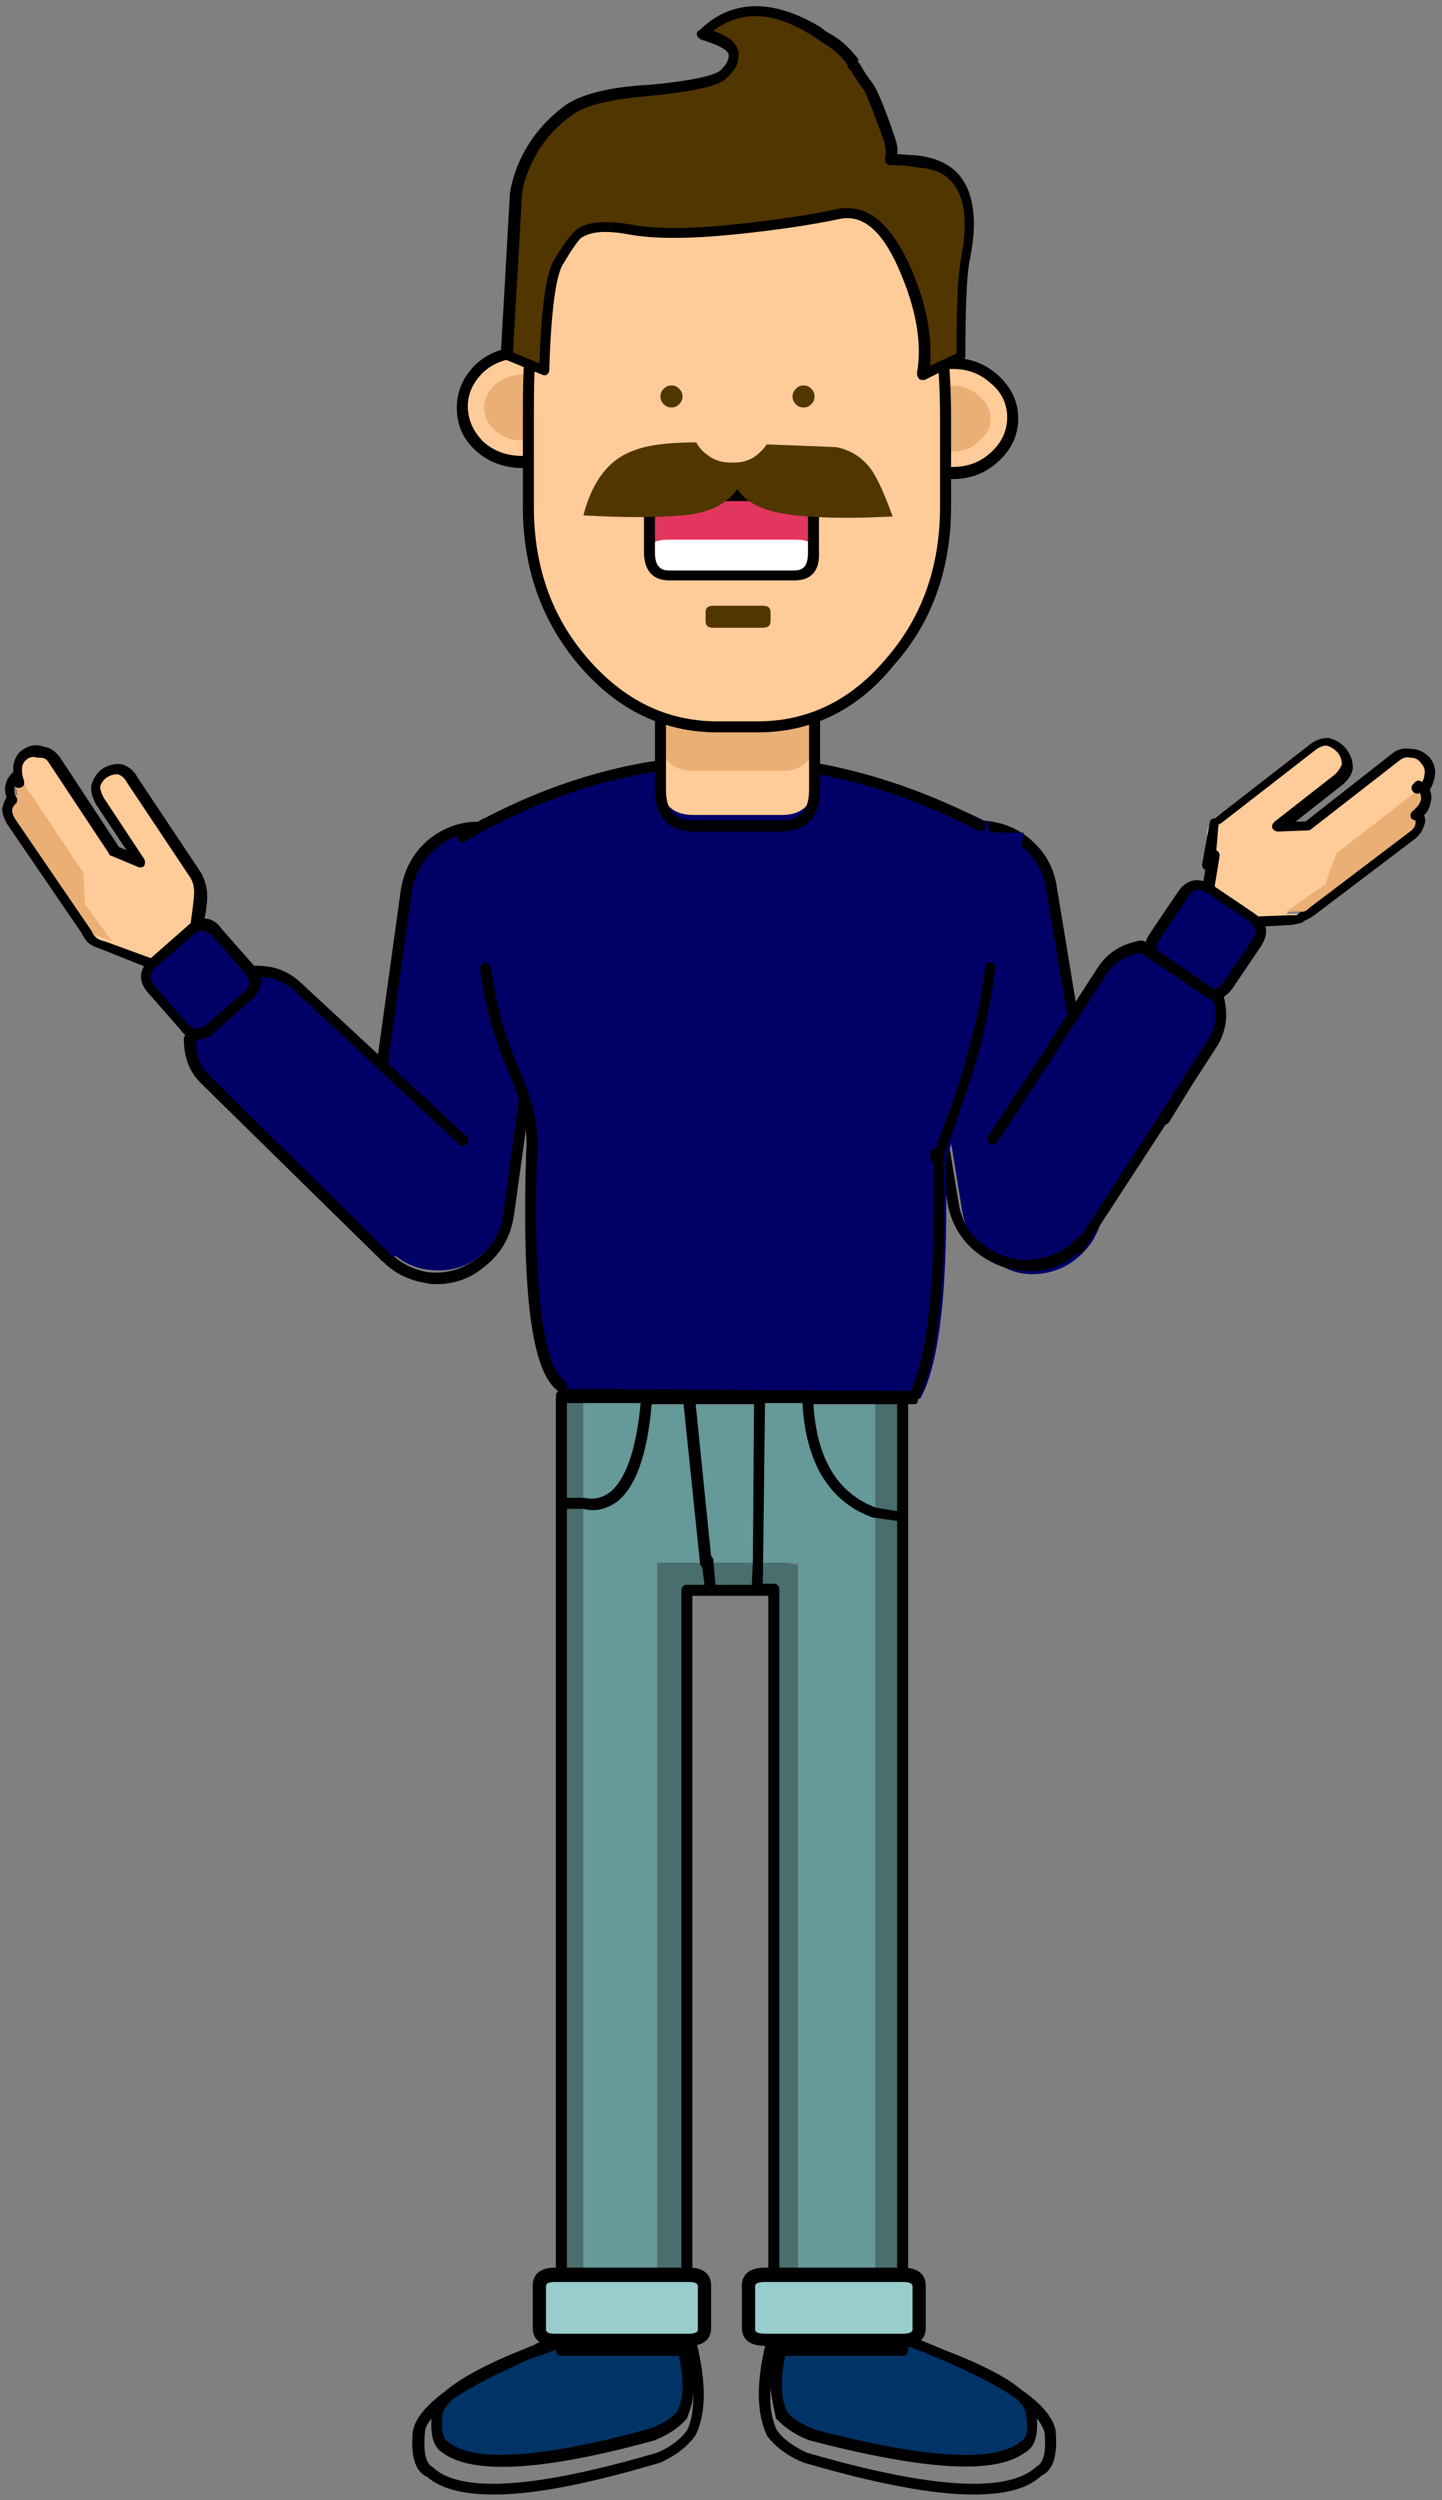 <?xml version="1.0" encoding="utf-8"?>
<!-- Generator: Adobe Illustrator 22.0.1, SVG Export Plug-In . SVG Version: 6.00 Build 0)  -->
<!DOCTYPE svg PUBLIC "-//W3C//DTD SVG 1.1//EN" "http://www.w3.org/Graphics/SVG/1.1/DTD/svg11.dtd">
<svg version="1.1" id="Layer_1" xmlns="http://www.w3.org/2000/svg" xmlns:xlink="http://www.w3.org/1999/xlink" x="0px" y="0px"
	 viewBox="0 0 131 227" style="enable-background:new 0 0 131 227;" xml:space="preserve">
<rect x="0" y="0" width="131" height="227" fill="#808080" stroke="none"/>
<style type="text/css">
	.st0{fill:#000066;}
	.st1{fill:#FFCC99;}
	.st2{fill:#EAAF75;}
	.st3{fill:#E3365F;}
	.st4{fill:#FFFFFF;}
	.st5{fill:#513600;}
	.st6{fill:#003366;}
	.st7{fill:#4A6E6E;}
	.st8{fill:#669999;}
	.st9{fill:#99CCCC;}
</style>
<g>
	<path class="st0" d="M48.8,77.3c-1.1-1.5-2.5-2.3-4.2-2.6s-3.4,0.2-4.8,1.3c-1.4,1.2-2.3,2.6-2.5,4.5l-3.8,27.3
		c-0.3,1.8,0.1,3.5,1.2,4.9c1.1,1.5,2.5,2.4,4.3,2.6c1.8,0.2,3.4-0.2,4.8-1.4c1.5-1.1,2.3-2.6,2.6-4.4L50,82.3
		C50.3,80.4,49.8,78.8,48.8,77.3z"/>
	<path d="M39.7,116.6c-0.3,0-0.7,0-1-0.1c-1.9-0.3-3.5-1.2-4.7-2.9c-1.2-1.6-1.6-3.4-1.4-5.3l3.8-27.4c0.3-2,1.2-3.6,2.7-4.8
		c1.6-1.2,3.4-1.7,5.3-1.4v0c1.9,0.3,3.5,1.2,4.7,2.8c1.2,1.6,1.7,3.4,1.4,5.4l-3.8,27.4c-0.3,2-1.2,3.6-2.8,4.8
		C42.7,116.1,41.2,116.6,39.7,116.6z M43.4,75.6c-1.3,0-2.5,0.4-3.6,1.3c-1.4,1.1-2.1,2.4-2.4,4.1l-3.8,27.4
		c-0.2,1.7,0.1,3.2,1.2,4.6c1,1.4,2.4,2.2,4,2.5c1.7,0.2,3.1-0.2,4.5-1.2c1.4-1,2.2-2.4,2.4-4.1l3.8-27.4c0.2-1.7-0.2-3.2-1.2-4.7
		c-1-1.4-2.3-2.2-4-2.4v0C44,75.6,43.7,75.6,43.4,75.6z"/>
	<path class="st1" d="M111.5,73.5l-0.9,0.6c-0.5,0.4-0.8,0.9-0.9,1.3c-0.1,0.4,0,0.9,0.2,1.3l0.3-1
		C110.4,74.8,110.8,74.1,111.5,73.5z M118.4,83.3c1-0.3,0.4-0.4-1.6-0.3l3.5-2.4l1-2.7l8-6.2c0.1,0,0.1-0.1,0.1-0.2
		c0.3-0.3,0.4-0.6,0.5-1c0.1-0.6,0-1.1-0.3-1.5c-0.3-0.4-0.8-0.7-1.3-0.6c-0.5-0.1-0.9,0-1.3,0.3l-7.9,6.2l-2.6,0.1l5.3-4.2
		c0.4-0.4,0.7-0.8,0.8-1.2c0-0.5-0.2-1-0.5-1.4c-0.3-0.4-0.7-0.7-1.2-0.8c-0.5,0-1,0.1-1.4,0.5l-8.3,6.5c-0.6,0.5-0.9,1.2-1,2
		l-0.2,0.9l-0.6,3.8c-0.2,1.4,0.6,2.3,2.3,2.6l5.5-0.2C117.7,83.4,118.1,83.4,118.4,83.3z"/>
	<path class="st2" d="M116.8,82.8c2.1-0.1,2.6,0,1.6,0.3c0.4,0,0.8-0.2,1.1-0.5l9.3-7.2c0.4-0.3,0.6-0.7,0.7-1.1
		c0-0.4,0-0.8-0.2-1.2c-0.1,0.1-0.1,0.2-0.3,0.3c0.1-0.1,0.2-0.2,0.3-0.3c0.3-0.2,0.5-0.6,0.5-1c0-0.4-0.1-0.7-0.2-1.1
		c0,0.1-0.1,0.2-0.1,0.2l-8.1,6.3l-1,2.8L116.8,82.8z"/>
	<path d="M111.8,84.3L111.8,84.3c-2.6-0.4-2.8-2.1-2.7-3l0.4-2.3c-0.2-0.1-0.3-0.3-0.3-0.5l0.7-3.8c0-0.3,0.3-0.4,0.5-0.4l0.1-0.1
		l8.5-6.6c0.5-0.4,1.1-0.6,1.7-0.6c0.7,0.2,1.2,0.5,1.6,1c0.4,0.5,0.6,1.1,0.6,1.7l0,0.1c-0.1,0.6-0.5,1.1-1,1.5l-4.2,3.3l0.9,0
		l7.9-6.2c0.5-0.4,1.1-0.5,1.7-0.4c0.7,0,1.2,0.3,1.7,0.8c0.4,0.5,0.6,1.2,0.4,1.9c-0.1,0.4-0.2,0.7-0.4,1c0.1,0.3,0.2,0.7,0.1,1
		c-0.1,0.6-0.3,1-0.6,1.3c0.1,0.3,0.1,0.6,0,0.9c-0.2,0.6-0.5,1-0.9,1.3l-9.1,6.9c-0.3,0.2-0.6,0.4-0.9,0.5
		c-0.1,0.1-0.2,0.2-0.3,0.2c-0.4,0.1-0.8,0.2-1.3,0.2L111.8,84.3L111.8,84.3z M110.5,77.2c0.2,0.1,0.3,0.3,0.3,0.5l-0.6,3.7
		c-0.1,0.7,0,1.6,1.7,1.9l5.3-0.2c0.2,0,0.5,0,0.6,0c0.1-0.1,0.2-0.2,0.4-0.3c0.3,0,0.5-0.1,0.8-0.4l9.1-6.9
		c0.3-0.2,0.5-0.5,0.5-0.8l0-0.2c-0.1,0-0.3-0.1-0.4-0.2c-0.1-0.2-0.1-0.5,0.2-0.7c0.1-0.1,0.2-0.2,0.3-0.3l0,0
		c0.2-0.2,0.3-0.4,0.4-0.7c0-0.2,0-0.4-0.1-0.6l0,0c-0.2,0.1-0.5,0.1-0.7-0.2c-0.1-0.2-0.1-0.5,0.1-0.6c0.1-0.2,0.4-0.4,0.6-0.3
		l0.2,0.1c0.1-0.2,0.2-0.4,0.2-0.6c0.1-0.4,0-0.8-0.3-1.1c-0.2-0.3-0.5-0.5-0.9-0.5l-0.1,0c-0.3-0.1-0.6,0-0.9,0.2l-8.1,6.3
		c-0.1,0.1-0.2,0.1-0.3,0.1l-2.7,0.1c-0.2,0-0.4-0.1-0.5-0.3c-0.1-0.2,0-0.4,0.2-0.6l5.5-4.3c0.3-0.3,0.5-0.6,0.6-0.9
		c0-0.4-0.1-0.7-0.4-1.1c-0.3-0.3-0.6-0.5-1-0.6c-0.3,0-0.6,0.1-1,0.4l-8.5,6.6c-0.1,0.1-0.2,0.1-0.3,0.1L110.5,77.2z"/>
	<path class="st0" d="M114,85.8c0.7-1,0.5-1.8-0.5-2.5l-3.7-2.5c-1-0.7-1.8-0.5-2.5,0.5l-2.5,3.7c-0.7,1-0.5,1.8,0.5,2.5l3.7,2.5
		c1,0.7,1.8,0.5,2.5-0.5L114,85.8z"/>
	<path d="M110.2,90.8c-0.4,0-0.9-0.2-1.4-0.5l-3.7-2.5c-0.6-0.4-1-0.9-1.1-1.4c-0.1-0.5,0.1-1.1,0.5-1.7L107,81
		c0.8-1.2,1.9-1.4,3.2-0.6l3.7,2.5c0.6,0.4,1,0.9,1.1,1.4c0.1,0.5-0.1,1.1-0.5,1.7l-2.5,3.7C111.5,90.4,110.9,90.8,110.2,90.8z
		 M109.4,89.5c0.7,0.5,1.3,0.4,1.8-0.4l2.5-3.7c0.3-0.4,0.4-0.7,0.3-1c-0.1-0.3-0.3-0.5-0.6-0.8l-3.7-2.5c-0.7-0.5-1.3-0.4-1.8,0.4
		l-2.5,3.7c-0.3,0.4-0.4,0.7-0.3,1c0.1,0.3,0.3,0.5,0.6,0.8L109.4,89.5z"/>
	<path class="st0" d="M32.7,95L32.7,95l7.2,7.1c1,1,1.6,2.3,1.5,3.8c0,1.6-0.6,2.9-1.7,4c-1.1,1.1-2.4,4.2-4,4.2
		c-1,0.1-4.7-3.5-11-10.7l-2.8-2.8l-2.9-2.9c-1-1-1.5-2.2-1.5-3.7l5.5-5.9l0.1,0c1.5-0.1,2.8,0.4,3.9,1.4L32.7,95z"/>
	<path d="M35.1,114.6c-0.1,0-0.3,0-0.4-0.1l-16.3-16c-1.2-1.1-1.7-2.5-1.7-4.2c0-0.1,0.1-0.2,0.1-0.3l5.7-6.1
		c0.1-0.1,0.2-0.2,0.4-0.2c1.8-0.1,3.2,0.4,4.4,1.5l15.1,14c0.2,0.2,0.2,0.5,0,0.7c-0.2,0.2-0.5,0.2-0.7,0L26.8,90
		c-1-0.9-2.1-1.3-3.5-1.3l-5.5,5.9c0,1.3,0.4,2.4,1.4,3.2l3,3l13.2,13c0.2,0.2,0.2,0.5,0,0.7C35.4,114.6,35.3,114.6,35.1,114.6z"/>
	<path class="st0" d="M84.1,77.8c1-1.5,2.4-2.4,4.2-2.7c1.8-0.3,3.4,0.1,4.9,1.2c1.5,1.1,2.3,2.6,2.6,4.4l4.4,27.2
		c0.3,1.8-0.1,3.5-1.1,5c-1.1,1.5-2.5,2.4-4.2,2.7c-1.8,0.3-3.4-0.1-4.8-1.3c-1.5-1.1-2.4-2.5-2.7-4.4l-4.4-27.2
		C82.7,81.1,83,79.4,84.1,77.8z"/>
	<path d="M93.3,115.4c-1.5,0-2.9-0.5-4.2-1.4c-1.6-1.1-2.6-2.7-3-4.6l-4.4-26.7c-0.3-1.9,0.1-3.7,1.3-5.3c1.2-1.6,2.7-2.5,4.7-2.8h0
		c1.9-0.3,3.8,0.1,5.4,1.2c1.6,1.2,2.6,2.7,2.9,4.7l4.4,26.7c0.3,1.9-0.1,3.7-1.3,5.3c-1.2,1.6-2.8,2.6-4.7,2.9
		C94.1,115.4,93.7,115.4,93.3,115.4z M87.8,75.5c-1.7,0.3-3,1.1-4,2.5c-1,1.4-1.4,2.9-1.1,4.6l4.4,26.7c0.3,1.7,1.1,3,2.5,3.9
		c1.4,1,2.9,1.4,4.7,1.1c1.7-0.3,3-1.1,4.1-2.5c1-1.4,1.4-2.9,1.1-4.5L95,80.6c-0.3-1.7-1.1-3-2.5-4C91.1,75.6,89.6,75.2,87.8,75.5
		L87.8,75.5z"/>
	<path class="st2" d="M8.1,85c0.3,0.4,0.6,0.7,1,0.9c-0.9-0.6-0.3-0.6,1.8,0.2l-2.7-3.7l0-3.2L2.2,70c-0.1,0-0.1-0.1-0.1-0.2
		c-0.3,0.3-0.5,0.6-0.6,1c-0.1,0.5,0,0.9,0.1,1.3c0,0.1,0.1,0.3,0.2,0.4c-0.1-0.1-0.1-0.2-0.2-0.4c-0.3,0.3-0.6,0.7-0.7,1.1
		c-0.1,0.5,0,0.9,0.3,1.3L8.1,85z"/>
	<path class="st1" d="M18.1,81.6l-0.1,1c0.3-0.3,0.5-0.7,0.6-1.1c0-0.5-0.1-1.1-0.5-1.6L17.6,79C18.1,79.8,18.2,80.6,18.1,81.6z
		 M14.7,87.8c1.6,0.3,2.6-0.2,2.8-1.6l0.5-3.7l0.1-0.9c0.1-0.8,0-1.6-0.4-2.2l-5.8-8.7c-0.3-0.5-0.6-0.8-1.1-0.9
		c-0.5,0-1,0.1-1.4,0.3c-0.4,0.3-0.7,0.7-0.8,1.1c0,0.5,0.1,0.9,0.3,1.4l3.7,5.6l-2.4-1l-5.5-8.3c-0.3-0.4-0.7-0.6-1.1-0.7
		c-0.5-0.2-0.9-0.2-1.4,0.1C2,68.6,1.7,69,1.7,69.6c-0.1,0.4,0,0.8,0.2,1.1c0,0.1,0,0.2,0.1,0.2l5.6,8.4l0.1,2.8l2.5,3.4
		c-1.9-0.8-2.4-0.8-1.5-0.3c0.3,0.2,0.6,0.4,1.1,0.5L14.7,87.8z"/>
	<path d="M15.5,88.4c-0.3,0-0.6,0-0.9-0.1l-0.1,0l-5-2C9,86.1,8.6,86,8.3,85.8c-0.4-0.2-0.6-0.6-0.8-0.9l-0.1-0.2l-6.7-9.8
		c-0.3-0.5-0.5-1-0.5-1.5c0.1-0.4,0.2-0.7,0.4-1c-0.1-0.3-0.2-0.7-0.1-1.1c0.1-0.5,0.3-0.8,0.6-1.1l0.1-0.1c0-0.2,0-0.3,0-0.5
		c0.1-0.7,0.4-1.3,1-1.6c0.6-0.4,1.2-0.4,1.8-0.2c0.6,0.1,1,0.4,1.4,0.9l5.4,8.2l0.7,0.3l-2.8-4.2c-0.3-0.6-0.5-1.2-0.4-1.7
		c0.2-0.7,0.5-1.1,1-1.5c0.5-0.3,1.1-0.5,1.7-0.4l0.1,0c0.6,0.2,1.1,0.6,1.4,1.2l5.8,8.7c0.4,0.8,0.6,1.6,0.5,2.6l-0.1,0.9L18,86.3
		C17.9,87.1,17.3,88.4,15.5,88.4z M14.8,87.4c1.7,0.3,2.1-0.5,2.2-1.2l0.5-3.7l0.1-0.9c0.1-0.8,0-1.4-0.3-1.9L11.5,71
		c-0.2-0.4-0.5-0.6-0.8-0.7c-0.4,0-0.7,0.1-1,0.3c-0.3,0.2-0.5,0.5-0.6,0.8c0,0.3,0.1,0.6,0.3,1l3.7,5.6c0.1,0.2,0.1,0.4,0,0.6
		c-0.1,0.2-0.4,0.2-0.6,0.1l-2.4-1c-0.1,0-0.2-0.1-0.2-0.2l-5.5-8.3c-0.2-0.3-0.4-0.4-0.8-0.4l-0.2,0c-0.3-0.1-0.6-0.1-0.9,0.1
		c-0.3,0.2-0.5,0.5-0.5,0.9c0,0.3,0,0.6,0.1,0.8l0,0.1c0.1,0.1,0.1,0.3,0.1,0.5c-0.1,0.3-0.4,0.4-0.7,0.3l-0.2-0.1l0,0.2
		c0,0.3,0,0.6,0.2,0.8c0.1,0.2,0.1,0.4-0.1,0.6c-0.2,0.2-0.3,0.4-0.3,0.6c0,0.2,0.1,0.5,0.3,0.8l6.9,10.1c0.1,0.2,0.2,0.4,0.3,0.5
		l0.1,0.1c0.2,0.2,0.5,0.3,0.9,0.4L14.8,87.4z"/>
	<path class="st0" d="M19.1,93.4l3.3-2.9c0.9-0.8,0.9-1.6,0.1-2.5l-2.9-3.3c-0.8-0.9-1.6-0.9-2.5-0.2l-3.3,2.9
		C13,88.3,13,89.1,13.8,90l2.9,3.3C17.5,94.1,18.3,94.2,19.1,93.4z"/>
	<path d="M18,94.4l-0.1,0c-0.5,0-1.1-0.3-1.5-0.9l-2.9-3.3c-1-1.1-0.9-2.2,0.2-3.2l3.3-2.9c0.5-0.5,1.1-0.7,1.6-0.7
		c0.5,0,1.1,0.3,1.5,0.9l2.9,3.3c1,1.1,0.9,2.2-0.2,3.2l-3.3,2.9C19,94.2,18.5,94.4,18,94.4z M18.4,84.5c-0.3,0-0.5,0.1-0.9,0.4
		l-3.3,2.9c-0.7,0.6-0.7,1.1-0.1,1.8l2.9,3.3c0.3,0.3,0.6,0.5,0.9,0.5c0.3,0,0.6-0.1,0.9-0.4l0,0l3.3-2.9c0.7-0.6,0.7-1.1,0.1-1.8
		l-2.9-3.3C19,84.7,18.7,84.6,18.4,84.5L18.4,84.5z"/>
	<path class="st0" d="M107.8,98.3L107.8,98.3l-2.2,3.4L107.8,98.3z M90.6,103.2c-0.8,1.2-1,2.6-0.7,4c0.4,1.5,1.2,2.7,2.5,3.6
		c1.3,0.9,2.7,1.2,4.2,0.9c1.5-0.3,2,0.1,1.5,1l7.4-11.4l2.1-3.4l2.2-3.4c0.8-1.2,1-2.5,0.6-3.9l-6.7-4.5l-0.1,0
		c-1.5,0.3-2.6,1-3.5,2.2l-4.3,6.6l0.1,0.1L90.6,103.2z"/>
	<path d="M98.1,113.8c-0.1,0-0.2,0-0.3-0.1c-0.2-0.2-0.3-0.5-0.1-0.7l9.8-15.1l0,0l2.2-3.4c0.7-1.1,0.9-2.2,0.6-3.5l-6.7-4.5
		c-1.4,0.3-2.4,0.9-3.1,2l-4.3,6.6l-0.1,0.2l-5.5,8.4c-0.2,0.2-0.5,0.3-0.7,0.1c-0.2-0.2-0.3-0.5-0.1-0.7l5.4-8.2l0.1-0.2l4.4-6.8
		c0.9-1.4,2.2-2.2,3.9-2.5c0.1,0,0.3,0,0.4,0.1l7,4.8c0.1,0.1,0.2,0.2,0.2,0.3c0.4,1.6,0.2,3.1-0.7,4.5l-2.2,3.4l-2.1,3.4
		c-0.1,0.1-0.2,0.2-0.3,0.2l-7.5,11.5C98.4,113.7,98.3,113.8,98.1,113.8z"/>
	<path class="st0" d="M92.5,78.2c0.2-0.9,0.4-1.8,0.5-2.6h-3.2v-0.9c-15.4-7.5-30.4-7.5-45.2-0.2c0,0-0.8,0.4-2.4,1.3l2.3,4.6
		l-0.9,2.2c-2.6-1.2-3.8-1.6-3.7-1.3c2.8,4.4,4.3,6.7,4.3,7c0.4,3.2,1.2,6.2,2.4,9c1.3,3.1,1.9,5.7,1.7,7.7
		c-0.4,12.7,0.5,19.8,2.7,21.3v0.5l32.6,0.2c1.8-3.2,2.6-10.5,2.3-21.8v-0.3h0c0,0.1,0,0.2,0,0.3c0.2-0.3,0.8-2.1,2-5.5
		c1.5-4.2,2.4-8.1,2.8-11.6C90.8,87.8,91.4,84.5,92.5,78.2z"/>
	<path d="M83.1,127.5L83.1,127.5L51,127.2c-0.3,0-0.5-0.2-0.5-0.5c0-0.1,0.1-0.3,0.2-0.4c-2.4-1.7-3.3-8.8-2.9-21.7
		c0.2-2-0.4-4.5-1.7-7.5c-1.2-2.8-2.1-5.9-2.5-9.1c0-0.3,0.2-0.5,0.4-0.6c0.3,0,0.5,0.2,0.6,0.4c0.4,3.1,1.2,6.1,2.4,8.9
		c1.4,3.1,2,5.8,1.8,7.9c-0.5,15.4,1.1,19.8,2.5,20.8c0.2,0.2,0.3,0.4,0.1,0.7l31.3,0.2c1.6-3.2,2.3-10.2,2.1-20.7
		c-0.2-0.1-0.3-0.3-0.3-0.5c0-0.1,0-0.3,0-0.4c0-0.3,0.2-0.4,0.5-0.4h0c0.2-0.6,0.7-2,1.8-5c1.4-4.2,2.3-8.1,2.7-11.5
		c0-0.3,0.3-0.5,0.5-0.4c0.3,0,0.5,0.3,0.4,0.5c-0.4,3.6-1.3,7.5-2.8,11.8c-1.3,3.9-1.8,5.1-1.9,5.4c0.3,11.4-0.5,18.6-2.3,22
		C83.4,127.4,83.2,127.5,83.1,127.5z M42,76.5c-0.2,0-0.3-0.1-0.4-0.2c-0.1-0.2-0.1-0.5,0.2-0.7c1.4-0.9,2.1-1.3,2.4-1.4
		c14.7-7.6,29.8-7.5,45.1,0.3c0.2,0.1,0.3,0.4,0.2,0.7c-0.1,0.2-0.4,0.3-0.7,0.2c-14.9-7.7-29.8-7.8-44.2-0.3l-0.1,0
		c-0.1,0.1-0.6,0.3-2.2,1.3L42,76.5z"/>
	<path class="st1" d="M71,74c2,0,3-1.1,3-3.2v-7.7C73.9,65,72.9,66,71,66H63c-1.9,0-2.9-1-3-3v7.8c0,2.1,1,3.2,3,3.2H71z"/>
	<path class="st2" d="M71,52H63c-2,0-3,1.1-3,3.2V67c0.1,2,1.1,3,3,3H71c1.9,0,2.9-1,3-2.9V55.2C74,53.1,73,52,71,52z"/>
	<path d="M71,75.5H63c-1.6,0-3.5-0.7-3.5-3.8V51.3c0-3.2,1.9-3.8,3.5-3.8H71c1.6,0,3.5,0.7,3.5,3.8v20.4
		C74.5,74.8,72.6,75.5,71,75.5z M63,48.5c-1.7,0-2.5,0.9-2.5,2.8v20.4c0,1.9,0.8,2.8,2.5,2.8H71c1.7,0,2.5-0.9,2.5-2.8V51.3
		c0-1.9-0.8-2.8-2.5-2.8H63z"/>
	<rect x="54.5" y="51.6" transform="matrix(0.949 -0.316 0.316 0.949 -13.632 20.165)" class="st1" width="1.8" height="1"/>
	<path class="st1" d="M86.5,33c-1.5,0-2.8,0.5-3.9,1.5c-1,1-1.6,2.1-1.6,3.5s0.5,2.6,1.6,3.6c1.1,1,2.4,1.5,3.9,1.5
		c1.5,0,2.8-0.5,3.8-1.5c1.1-1,1.7-2.2,1.7-3.6s-0.6-2.5-1.7-3.5C89.3,33.5,88,33,86.5,33z"/>
	<path class="st2" d="M84,35.9c-0.7,0.6-1,1.3-1,2.1s0.3,1.5,1,2.1c0.7,0.6,1.5,0.9,2.5,0.9s1.8-0.3,2.4-0.9
		c0.7-0.6,1.1-1.3,1.1-2.1s-0.4-1.5-1.1-2.1c-0.7-0.6-1.5-0.9-2.4-0.9S84.7,35.3,84,35.9z"/>
	<path d="M86.5,43.5c-1.6,0-3.1-0.5-4.3-1.6c-1.2-1.1-1.7-2.4-1.7-3.9c0-1.5,0.6-2.8,1.7-3.9c1.2-1.1,2.6-1.6,4.3-1.6
		c1.6,0,3,0.5,4.2,1.6c1.2,1.1,1.8,2.4,1.8,3.9c0,1.5-0.6,2.8-1.8,3.9C89.5,43,88.1,43.5,86.5,43.5z M86.5,33.5
		c-1.4,0-2.6,0.4-3.6,1.3c-0.9,0.9-1.4,1.9-1.4,3.1c0,1.2,0.5,2.3,1.4,3.2c1,0.9,2.2,1.3,3.6,1.3c1.4,0,2.5-0.4,3.5-1.3
		c1-0.9,1.5-2,1.5-3.2c0-1.2-0.5-2.3-1.5-3.1C89,33.9,87.9,33.5,86.5,33.5z"/>
	<path class="st1" d="M43.6,33.5c-1,1-1.6,2.1-1.6,3.5s0.5,2.6,1.6,3.6c1.1,1,2.4,1.5,3.9,1.5c1.5,0,2.8-0.5,3.8-1.5
		c1.1-1,1.7-2.2,1.7-3.6s-0.6-2.5-1.7-3.5c-1.1-1-2.4-1.5-3.8-1.5C46,32,44.7,32.5,43.6,33.5z M44,37c0-0.8,0.4-1.5,1.2-2.1
		C46,34.3,46.9,34,48,34s2,0.3,2.8,0.9c0.8,0.6,1.2,1.3,1.2,2.1s-0.4,1.5-1.2,2.1C50,39.7,49.1,40,48,40s-2-0.3-2.8-0.9
		C44.4,38.5,44,37.8,44,37z"/>
	<path class="st2" d="M45,34.9c-0.7,0.6-1,1.3-1,2.1s0.3,1.5,1,2.1c0.7,0.6,1.5,0.9,2.5,0.9s1.8-0.3,2.4-0.9
		c0.7-0.6,1.1-1.3,1.1-2.1s-0.4-1.5-1.1-2.1c-0.7-0.6-1.5-0.9-2.4-0.9S45.7,34.3,45,34.9z"/>
	<path d="M47.5,42.5c-1.6,0-3.1-0.5-4.3-1.6c-1.2-1.1-1.7-2.4-1.7-3.9c0-1.5,0.6-2.8,1.7-3.9c1.2-1.1,2.6-1.6,4.3-1.6
		c1.6,0,3,0.5,4.2,1.6c1.2,1.1,1.8,2.4,1.8,3.9c0,1.5-0.6,2.8-1.8,3.9C50.5,42,49.1,42.5,47.5,42.5z M47.5,32.5
		c-1.4,0-2.6,0.4-3.6,1.3c-0.9,0.9-1.4,1.9-1.4,3.1c0,1.2,0.5,2.3,1.4,3.2c1,0.9,2.2,1.3,3.6,1.3c1.4,0,2.5-0.4,3.5-1.3
		c1-0.9,1.5-2,1.5-3.2c0-1.2-0.5-2.3-1.5-3.1C50,32.9,48.9,32.5,47.5,32.5z"/>
	<path class="st1" d="M68.8,14h-3.6c-4.7,0-10.3,0.6-13.7,4.5C48.2,22.4,48,32.5,48,38V46c0,5.5,1.7,10.2,5,14.1
		C56.4,64,60.4,66,65.2,66h3.6c4.7,0,8.8-2,12.1-5.9C84.3,56.2,86,51.5,86,46V38c0-5.5-0.6-15-4-19C78.7,15.1,73.6,14,68.8,14z"/>
	<path d="M68.8,66.5h-3.6c-4.9,0-9.1-2-12.6-6.1c-3.4-4-5.1-8.8-5.1-14.4V38c0-4.6,0-14,3.6-18.3c2.7-3.1,6.7-2.8,10.5-2.4
		c1.2,0.1,2.4,0.2,3.5,0.2h3.6c1.2,0,2.4-0.1,3.5-0.2c3.6-0.4,7.4-0.7,10.1,2.4c3.6,4.2,4.1,13.3,4.1,18.3V46
		c0,5.6-1.7,10.5-5.2,14.4C77.9,64.5,73.7,66.5,68.8,66.5z M57.9,18c-2.3,0-4.4,0.5-6,2.3c-3.4,4-3.4,13.2-3.4,17.6V46
		c0,5.4,1.6,10,4.9,13.8c3.3,3.8,7.2,5.7,11.8,5.7h3.6c4.6,0,8.5-1.9,11.7-5.7c3.3-3.8,4.9-8.4,4.9-13.8V38c0-4.9-0.5-13.7-3.9-17.6
		c-2.3-2.7-5.7-2.4-9.2-2.1c-1.2,0.1-2.4,0.2-3.6,0.2h-3.6c-1.2,0-2.4-0.1-3.6-0.2C60.3,18.2,59.1,18,57.9,18z"/>
	<path class="st3" d="M72.2,44.8H60.8c-1.2,0-1.8,0.7-1.8,2.1v3.1c0,1.4,0.6,2.1,1.8,2.1h11.3c1.2,0,1.8-0.7,1.8-2.1v-3.1
		C74,45.5,73.4,44.8,72.2,44.8z"/>
	<path class="st4" d="M72.2,49H60.8c-1.2,0-1.8,0.3-1.8,0.9v1.3c0,0.6,0.6,0.9,1.8,0.9h11.3c1.2,0,1.8-0.3,1.8-0.9v-1.3
		C74,49.3,73.4,49,72.2,49z"/>
	<path d="M72.2,52.7H60.8c-1.5,0-2.3-0.9-2.3-2.6v-3.1c0-1.7,0.8-2.6,2.3-2.6h11.3c1.5,0,2.3,0.9,2.3,2.6v3.1
		C74.5,51.8,73.7,52.7,72.2,52.7z M60.8,45.5c-0.7,0-1.3,0.2-1.3,1.6v3.1c0,1.4,0.7,1.6,1.3,1.6h11.3c0.7,0,1.3-0.2,1.3-1.6v-3.1
		c0-1.4-0.7-1.6-1.3-1.6H60.8z"/>
	<path class="st5" d="M53,46.8c3.6,0.2,6.6,0.2,9,0c2.4-0.2,4-1,5-2.4c0.9,1.5,3,2.3,6.5,2.5c2.8,0.2,5.3,0.1,7.6,0
		c-0.7-1.9-1.3-3.3-1.9-4.2c-0.8-1.1-1.8-1.8-3.2-2.1c-4.8-0.2-7.7-0.3-8.5-0.3c-5-0.3-8.2-0.1-9.9,0.6C55.3,41.7,53.8,43.7,53,46.8
		z"/>
	<path class="st1" d="M69,41.1c0.7-0.6,1-1.3,1-2.1v0h-7v0c0,0.8,0.3,1.5,1,2.1s1.4,0.9,2.4,0.9h0.3C67.6,42,68.4,41.7,69,41.1z"/>
	<path class="st5" d="M69.3,55h-4.5c-0.5,0-0.7,0.2-0.7,0.6v0.8c0,0.4,0.2,0.6,0.7,0.6h4.5c0.5,0,0.7-0.2,0.7-0.6v-0.8
		C70,55.2,69.8,55,69.3,55z"/>
	<path class="st5" d="M87.7,23.5c1.1-5.6-0.4-8.5-4.5-8.9c-0.8-0.1-1.5-0.1-2.2-0.1c0.1-0.5,0.1-1.1-0.1-1.8
		c-0.9-2.6-1.5-4.2-1.9-4.7c-0.4-0.5-0.8-1.1-1.2-1.8c-0.1-0.1-0.2-0.2-0.2-0.4c-0.6-0.8-1.2-1.5-2-2c-0.5-0.3-0.8-0.6-1.1-0.8
		c-4.1-2.6-7.5-2.6-10.3,0c-0.1,0.1-0.2,0.1-0.2,0.1c1.8,0.5,2.8,1.1,2.8,1.8c0,0.4-0.1,0.8-0.3,1.2c-0.2,0.3-0.4,0.5-0.7,0.7
		c-0.8,0.6-2.9,1-6.5,1.3c-3.6,0.3-6.1,0.9-7.4,1.8c-1.9,1.4-3.3,3.1-4.1,5.2c-0.4,1.1-0.6,2-0.6,2.7L46,32.3l3.4,1.4
		c0.2-5.5,0.6-8.8,1.3-10c0.9-1.4,1.5-2.2,1.7-2.4c0.9-0.7,2.5-0.8,4.7-0.4c2.2,0.4,5.3,0.4,9.3,0c4-0.4,7.1-0.9,9.5-1.4
		c2.4-0.5,4.4,1,6,4.7c1.6,3.6,2.2,6.9,1.7,9.8l3.5-1.6C87.3,28,87.4,25.1,87.7,23.5z"/>
	<path d="M83.8,34.5c-0.1,0-0.2,0-0.3-0.1c-0.1-0.1-0.2-0.3-0.2-0.5c0.5-2.8-0.1-6-1.7-9.6c-1.5-3.4-3.3-4.9-5.4-4.4l0,0
		c-2.4,0.5-5.6,1-9.6,1.4c-4,0.4-7.2,0.4-9.4,0c-2.1-0.4-3.5-0.3-4.4,0.3c-0.1,0.1-0.4,0.3-1.6,2.3c-0.5,0.7-1.1,3-1.3,9.7
		c0,0.2-0.1,0.3-0.2,0.4c-0.1,0.1-0.3,0.1-0.5,0l-3.4-1.4c-0.2-0.1-0.3-0.3-0.3-0.5L46.3,18c0-0.8,0.3-1.8,0.7-2.9
		c0.9-2.2,2.3-4,4.3-5.5c1.4-1,3.9-1.7,7.7-1.9c4.3-0.4,5.8-0.9,6.3-1.2c0.3-0.2,0.4-0.4,0.6-0.6c0.2-0.3,0.3-0.6,0.3-0.9
		c0-0.2-0.2-0.7-2.5-1.4c-0.2-0.1-0.4-0.3-0.4-0.5c0-0.2,0.1-0.3,0.3-0.4l0.1-0.1c2.9-2.7,6.6-2.7,10.9-0.1c0.3,0.3,0.7,0.5,1.2,0.8
		c0.8,0.5,1.6,1.3,2.2,2.1C77.9,5.6,78,5.7,78,5.7l0.1,0.1c0.4,0.7,0.8,1.3,1.2,1.8c0.4,0.6,1.1,2.2,2,4.9c0.2,0.6,0.3,1.1,0.2,1.5
		c0.6,0,1.1,0.1,1.7,0.1c1.8,0.2,3.2,0.8,4.1,2c1.2,1.6,1.5,4.1,0.8,7.5c-0.3,1.5-0.4,4.5-0.4,8.7c0,0.2-0.1,0.4-0.3,0.5L84,34.5
		L83.8,34.5z M77,18.9c2.2,0,4,1.7,5.6,5.1c1.5,3.3,2.1,6.4,1.9,9.2l2.4-1.1c0-4.2,0.1-7,0.4-8.6c0.6-3.1,0.4-5.3-0.6-6.7
		c-0.7-1-1.8-1.5-3.4-1.6C82.3,15,81.6,15,80.9,15c-0.2,0-0.3-0.1-0.4-0.2c-0.1-0.1-0.1-0.3-0.1-0.4c0.1-0.4,0.1-0.9-0.1-1.6
		c-1.1-3.1-1.6-4.2-1.8-4.6c-0.4-0.5-0.8-1.1-1.2-1.8C77.1,6.3,77,6.1,77,5.9c-0.5-0.7-1.1-1.3-1.9-1.8c-0.5-0.3-0.9-0.6-1.2-0.8
		c-3.6-2.3-6.6-2.4-9.1-0.5c1.5,0.5,2.2,1.2,2.3,2c0,0.6-0.1,1.1-0.4,1.5c-0.2,0.3-0.5,0.6-0.8,0.9c-0.5,0.4-1.8,1-6.8,1.5
		c-3.5,0.3-5.9,0.8-7.2,1.8c-1.8,1.3-3.1,3-3.9,5c-0.4,1-0.6,1.9-0.6,2.6l-0.8,13.9l2.4,1c0.2-5.2,0.6-8.3,1.4-9.5
		c1.2-2,1.7-2.4,1.9-2.6c1-0.8,2.7-0.9,5.1-0.5c2.2,0.4,5.2,0.4,9.1,0c3.9-0.4,7.1-0.9,9.5-1.4C76.3,18.9,76.6,18.9,77,18.9z
		 M76.1,19.5L76.1,19.5L76.1,19.5z"/>
	<path class="st5" d="M61.7,36.7c0.2-0.2,0.3-0.4,0.3-0.7s-0.1-0.5-0.3-0.7C61.5,35.1,61.3,35,61,35s-0.5,0.1-0.7,0.3
		C60.1,35.5,60,35.7,60,36s0.1,0.5,0.3,0.7c0.2,0.2,0.4,0.3,0.7,0.3S61.5,36.9,61.7,36.7z"/>
	<path class="st5" d="M73.7,36.7c0.2-0.2,0.3-0.4,0.3-0.7s-0.1-0.5-0.3-0.7C73.5,35.1,73.3,35,73,35s-0.5,0.1-0.7,0.3
		C72.1,35.5,72,35.7,72,36s0.1,0.5,0.3,0.7c0.2,0.2,0.4,0.3,0.7,0.3S73.5,36.9,73.7,36.7z"/>
	<path class="st6" d="M92.9,217.8c-1.4-1.2-3.8-2.5-7.3-3.8C88.7,215.3,91.2,216.6,92.9,217.8z M71.9,210.1c0,0.1,0,0.2,0,0.4
		c-1.5,3.9-1.7,6.8-0.8,8.7c0.6,0.7,1.5,1.3,2.7,1.8c10.2,2.6,16.6,3,19.2,1.2c0.8-0.3,1-1.3,0.8-2.9c-0.1-0.6-0.5-1.2-1.2-1.8
		c-1.7-1.1-4.1-2.3-7.1-3.6c-0.4-0.1-0.8-0.3-1.2-0.5C78.1,211,74,210,71.9,210.1z"/>
	<path d="M88.4,226.5c-3.7,0-8.9-1-15.4-2.9c-1.5-0.6-2.6-1.5-3.3-2.4c-1.2-2.5-1-6.2,0.7-11.3v-0.4c0-0.3,0.2-0.5,0.5-0.5
		c2.4-0.2,6.8,1,13.5,3.8l0,0l0,0c0.2,0.1,0.3,0.1,0.5,0.2c0.2,0.1,0.5,0.2,0.7,0.3c3.4,1.3,5.8,2.5,7.2,3.7
		c1.9,1.3,2.9,2.6,3.1,3.7c0.2,2.2-0.2,3.6-1.3,4.1C93.3,226,91.3,226.5,88.4,226.5z M70,216.8c-0.1,1.6,0.1,2.9,0.6,3.9
		c0.5,0.7,1.4,1.4,2.7,2c11,3.2,18,3.7,20.7,1.4l0.1-0.1c0.9-0.4,0.9-1.9,0.8-3.1c-0.1-0.4-0.3-0.8-0.7-1.3c0.1,1.6-0.2,2.6-1.1,3.1
		c-2.7,2-9.1,1.6-19.5-1.1c-1.4-0.5-2.3-1.2-3-1.9l-0.1-0.1C70.3,218.7,70.1,217.8,70,216.8z M71.5,219c0.5,0.6,1.3,1.1,2.5,1.6
		c9.9,2.6,16.2,3,18.6,1.2l0.1-0.1c0.7-0.3,0.7-1.5,0.5-2.5c0-0.4-0.4-1-1-1.5c-1.6-1.1-4-2.3-7-3.6c-0.4-0.1-0.8-0.3-1.2-0.5
		c-5.6-2.1-9.5-3.1-11.7-3.2l0,0.1C70.9,214.5,70.7,217.3,71.5,219z"/>
	<path class="st6" d="M47.7,213.9c-3.4,1.4-5.8,2.7-7.1,3.8C42.2,216.6,44.6,215.3,47.7,213.9z M61.2,210.5c0-0.1,0-0.3,0-0.4
		c-2-0.1-6.1,0.9-12.2,3.2c-0.4,0.2-0.8,0.3-1.2,0.5c-3,1.3-5.4,2.5-7,3.6c-0.7,0.6-1.1,1.2-1.2,1.8c-0.2,1.6,0.1,2.6,0.8,2.9
		c2.5,1.9,8.8,1.5,18.8-1.2c1.2-0.5,2.1-1.1,2.7-1.7C62.9,217.3,62.6,214.4,61.2,210.5z"/>
	<path d="M44.9,226.5c-2.8,0-4.8-0.5-6.1-1.6c-1.1-0.5-1.5-1.9-1.3-4.1c0.2-1.2,1.2-2.4,3.1-3.8c1.3-1.1,3.7-2.4,7-3.7
		c0.2-0.1,0.5-0.2,0.7-0.3c0.1,0,0.3-0.1,0.4-0.2c6.6-2.8,10.9-4,13.3-3.8c0.3,0,0.5,0.2,0.5,0.5v0.4c1.6,5.1,1.9,8.7,0.7,11.2
		c-0.7,1-1.7,1.8-3.2,2.5C53.6,225.5,48.6,226.5,44.9,226.5z M39.2,219.6c-0.4,0.5-0.6,0.9-0.6,1.3c-0.1,1.2-0.1,2.7,0.7,3.1
		l0.1,0.1c2.6,2.3,9.4,1.8,20.3-1.4c1.2-0.5,2.1-1.2,2.7-2c0.5-1,0.6-2.2,0.6-3.7c0,1-0.3,1.8-0.6,2.6l-0.1,0.1
		c-0.6,0.7-1.6,1.4-2.9,1.9c-10.2,2.8-16.5,3.1-19.2,1.1C39.4,222.2,39.1,221.2,39.2,219.6z M48.1,214.2c-2.9,1.3-5.3,2.5-6.9,3.6
		c-0.6,0.5-0.9,1-1,1.4c-0.1,1-0.1,2.2,0.5,2.5l0.1,0.1c2.4,1.8,8.5,1.4,18.3-1.3c1-0.4,1.9-0.9,2.4-1.5c0.9-1.7,0.6-4.5-0.8-8.3
		l0-0.1c-2.1,0-5.9,1.1-11.4,3.2l0,0C48.9,213.9,48.5,214.1,48.1,214.2z"/>
	<path class="st7" d="M82,137.5l-2.5-0.3V213H82V137.5z M79.5,137.3l2.5,0.3V127h-2.5V137.3z M73.1,142.2l-16.5-3.1l12.2,5.5h1.6
		V213h3.8v-70.8H73.1z M59.6,141.6V213h2.7v-68.4h7.2v-2.4L59.6,141.6z M53,136l-2,0.8V213h2V136z M53,127h-2v10.1l2-0.8V127z"/>
	<path class="st8" d="M73.4,127c0.3,5.4,2.3,8.8,6.1,10.1V127H73.4z M53,127v9.5c3.2,0.7,5-2.5,5.6-9.5H53z M64.2,141.9h4.6
		l0.2-14.6l-0.2,14.6h3.7V213h7v-75.9c-3.9-1.3-1.3-4.4-1.5-9.8L62.7,127L64.2,141.9z M62.7,127h-8.9c-0.6,6.8,2.5,9.8-0.8,9.2V213
		h6.7v-71.1h4.5L62.7,127z"/>
	<path d="M82,213.9H70.3c-0.3,0-0.5-0.2-0.5-0.5v-68.5h-6.9v68.5c0,0.3-0.2,0.5-0.5,0.5H51c-0.3,0-0.5-0.2-0.5-0.5V127
		c0-0.3,0.2-0.5,0.5-0.5h22.4h0h0H82c0.3,0,0.5,0.2,0.5,0.5v10.7v0v75.7C82.5,213.7,82.3,213.9,82,213.9z M70.8,212.9h10.7v-74.8
		l-2.1-0.3l-0.1,0c-3.9-1.4-6.1-4.9-6.4-10.4h-3.4l-0.2,16.4h1c0.3,0,0.5,0.2,0.5,0.5V212.9z M59.6,212.9h2.3v-68.5
		c0-0.3,0.2-0.5,0.5-0.5H64l-0.2-1.6c-0.1-0.1-0.2-0.2-0.2-0.3l-1.5-14.5h-2.9c-0.4,4.7-1.5,7.6-3.2,8.9c-0.9,0.6-1.9,0.9-3,0.6
		h-1.5v75.9H59.6z M65,143.9h3.3v0l0.1-2.4l0.1-14h-5.3l1.4,13.8c0.1,0.1,0.2,0.2,0.2,0.3L65,143.9L65,143.9z M79.6,136.9l1.9,0.3
		v-9.7h-7.6C74.2,132.5,76.1,135.6,79.6,136.9z M51.5,136H53l0.1,0c0.9,0.2,1.6,0,2.3-0.5c1.4-1.1,2.4-3.8,2.8-8.1h-6.7V136z"/>
	<path class="st9" d="M82.5,206.6H69.5c-1,0-1.5,0.3-1.5,1v3.9c0,0.6,0.5,1,1.5,1h12.9c1,0,1.5-0.3,1.5-1v-3.9
		C84,206.9,83.5,206.6,82.5,206.6z"/>
	<path d="M82,213H69.5c-1.9,0-2.1-1.1-2.1-1.6v-3.9c0-0.5,0.2-1.6,2.1-1.6H82c1.9,0,2.1,1.1,2.1,1.6v3.9C84.1,211.9,83.9,213,82,213
		z M69.5,207.2c-0.9,0-0.9,0.3-0.9,0.4v3.9c0,0.1,0,0.4,0.9,0.4H82c0.9,0,0.9-0.3,0.9-0.4v-3.9c0-0.1,0-0.4-0.9-0.4H69.5z"/>
	<path class="st9" d="M62.6,206.6H50.4c-0.9,0-1.4,0.3-1.4,1v3.9c0,0.6,0.5,1,1.4,1h12.2c0.9,0,1.4-0.3,1.4-1v-3.9
		C64,206.9,63.5,206.6,62.6,206.6z"/>
	<path d="M62.6,213H50.4c-1.8,0-2-1.1-2-1.6v-3.9c0-0.5,0.2-1.6,2-1.6h12.2c1.8,0,2,1.1,2,1.6v3.9C64.6,211.9,64.4,213,62.6,213z
		 M50.4,207.2c-0.8,0-0.8,0.3-0.8,0.4v3.9c0,0.1,0,0.4,0.8,0.4h12.2c0.8,0,0.8-0.3,0.8-0.4v-3.9c0-0.1,0-0.4-0.8-0.4H50.4z"/>
</g>
</svg>
